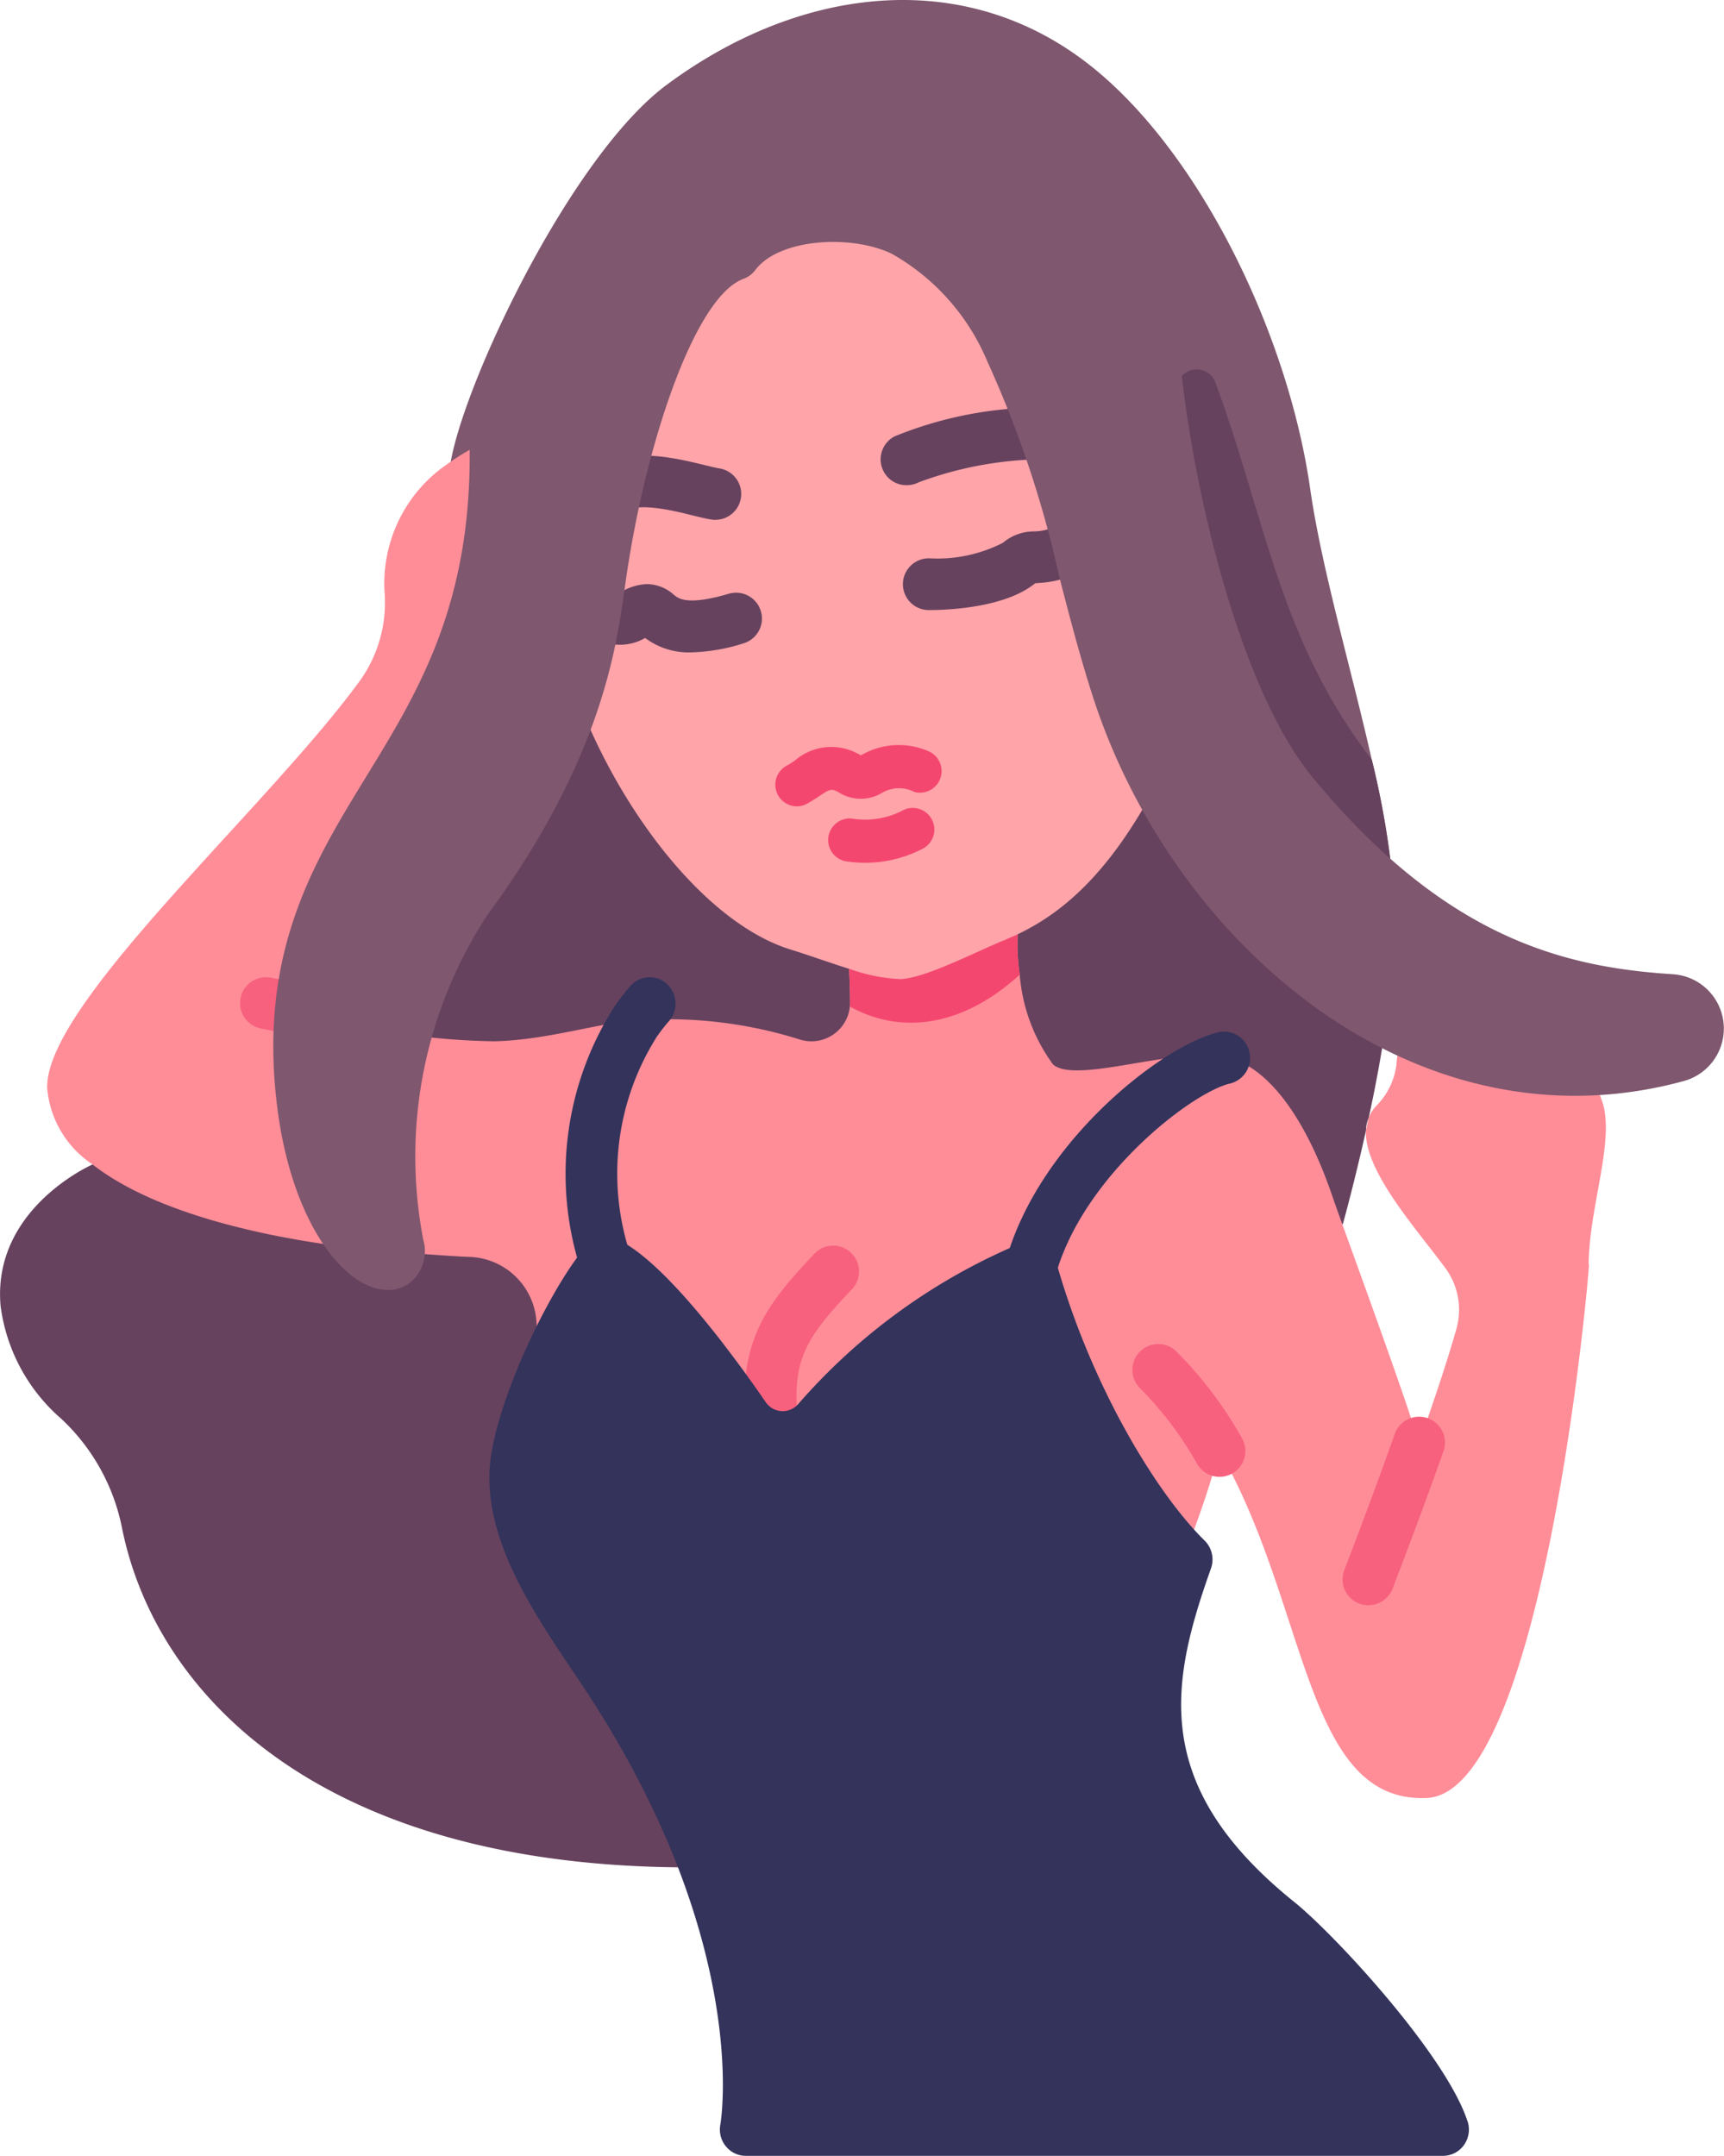 <svg xmlns="http://www.w3.org/2000/svg" width="71.755" height="89.715" viewBox="0 0 71.755 89.715">
  <g id="Grupo_8371" data-name="Grupo 8371" transform="translate(-198.707 -7765.596)">
    <g id="Grupo_8370" data-name="Grupo 8370">
      <path id="Trazado_2516" data-name="Trazado 2516" d="M228.3,7843.3c-15.983.28-23.1-7.062-24.516-14.124a8.473,8.473,0,0,0-2.526-4.536,7.483,7.483,0,0,1-2.527-4.7c-.351-3.954,3.61-5.785,3.826-5.885,9.468-8.139,18.528-38.673,27-42.664,10.65-4.247,19.177,3.543,21.9,12.783,2.392,9.617.823,14.2,0,18.839C249.422,7814.448,246.367,7843.828,228.3,7843.3Z" fill="#66425e"/>
      <path id="Trazado_2517" data-name="Trazado 2517" d="M225.169,7808.065c-1.579.115-3.258.388-5.411.675a20.313,20.313,0,0,1-4.141-.28,16.367,16.367,0,0,1,2.526-5.461,29.562,29.562,0,0,0,4.529-8.527c1.794,4.859,5.425,9.582,8.985,10.651.7.215,1.565.531,2.39.789a15.843,15.843,0,0,1-.122,3.582,19.7,19.7,0,0,0-8.756-1.429Z" fill="#66425e"/>
      <path id="Trazado_2518" data-name="Trazado 2518" d="M255.563,7812.637c-.287,1.278-.61,2.6-.969,3.919l-.007.007c-.208-.581-11.124-5.842-12.05-6.675s-1.579-3.825-1.471-5.411v-.007c2.368-1.127,4.155-3.18,5.813-6.3a23.644,23.644,0,0,0,9.531,9.905c-.186,1.284-.43,2.641-.739,4.055a1.222,1.222,0,0,0-.108.509Z" fill="#66425e"/>
    </g>
    <path id="Trazado_2519" data-name="Trazado 2519" d="M256.747,7804.161a31.26,31.26,0,0,1-.337,3.912,21.317,21.317,0,0,1-4.119-2.893,24.406,24.406,0,0,1-3.9-4.507,24.752,24.752,0,0,1-1.507-2.5,24.367,24.367,0,0,1-1.665-3.954c-1.119-3.488-1.816-7.134-3.007-10.586a29.092,29.092,0,0,0-1.435-3.466,10.416,10.416,0,0,0-4.479-4.981c-2.052-.983-5.641-.818-7.012,1-3.035,1.112-4.987,9.186-5.6,13.428a27.106,27.106,0,0,1-1.012,4.858,29.562,29.562,0,0,1-4.529,8.527,16.367,16.367,0,0,0-2.526,5.461,19.9,19.9,0,0,0-.352,8.921.978.978,0,0,1,.022.345c-.539-.044-1.063-.094-1.572-.158-.948-.926-2.046-2.929-2.426-6.237-1.349-11.684,5.433-18.423,6.108-25.952.128-2.838,4.865-13.141,9.05-16.248,5.333-3.96,11.928-4.924,17.138-1.184,4.809,3.445,8.691,11.332,9.646,17.956.481,3.366,1.708,7.493,2.569,11.311a35.959,35.959,0,0,1,.926,5.627v.007a13.076,13.076,0,0,1,.021,1.313Z" fill="#7f576e"/>
    <path id="Trazado_2520" data-name="Trazado 2520" d="M264.843,7818.2c-.007.6-1.923,22.012-6.753,22.22-5.1.222-4.909-7.981-8.627-14.44a40.2,40.2,0,0,1-1.357,4.055.131.131,0,0,1-.014.05c-2.167-2.088-5-6.746-6.481-11.942a25.269,25.269,0,0,0-10.5,8.21c-1.744-2.469-4.393-7.234-7.192-8.4a19.207,19.207,0,0,0-2.7,4.758h-.007s-.086-.947-.18-2.16a2.889,2.889,0,0,0-2.777-2.648c-1.027-.036-3.589-.251-4.543-.337-5.124-.589-9.014-1.83-11.16-3.517a4.236,4.236,0,0,1-1.881-3.172c-.093-3.5,9.137-11.627,13.026-16.966a5.578,5.578,0,0,0,1.02-3.61,6.017,6.017,0,0,1,2.77-5.5v-.007a9.778,9.778,0,0,1,1.83-.99,34.286,34.286,0,0,1-8.548,23.726,29.219,29.219,0,0,0,8.519,1.4c2.168-.05,4.3-.754,5.878-.869a18.276,18.276,0,0,1,6.847.8,1.608,1.608,0,0,0,2.006-1.074,1.657,1.657,0,0,0,.061-.3,1.3,1.3,0,0,0,.007-.165c0-.517-.022-1-.043-1.407.825.259,6.861-1.363,7.019-1.435a8.809,8.809,0,0,0,.086,1.679,7.3,7.3,0,0,0,1.385,3.732c.926.833,5.053-.717,7.12-.323,1.83.345,3.38,2.591,4.442,5.62.108.316.28.8.488,1.378.969,2.684,2.763,7.615,3.18,9.086.6-1.68,1.177-3.4,1.564-4.766a2.928,2.928,0,0,0-.474-2.533c-1.22-1.651-3.373-4.034-3.294-5.713.036-.172.072-.344.108-.509a1.52,1.52,0,0,1,.366-.56,2.945,2.945,0,0,0,.8-1.716,1.887,1.887,0,0,1,.552-1.291,1.62,1.62,0,0,1,.295-.216,1.244,1.244,0,0,0,.552-1.428,1.473,1.473,0,0,1,1.579-1.988.476.476,0,0,1,.187.058,5.286,5.286,0,0,1,.6.351,13.689,13.689,0,0,1,4.2,4.766,7.952,7.952,0,0,1,.639,1.471c.431,1.643-.581,4.256-.61,6.624Z" fill="#ff8d98"/>
    <path id="Trazado_2521" data-name="Trazado 2521" d="M223.684,7789.614c.61-4.242,2.562-12.316,5.6-13.428,1.371-1.823,4.967-2,7.012-1a10.481,10.481,0,0,1,4.479,4.981,29.092,29.092,0,0,1,1.435,3.466c1.191,3.452,1.888,7.1,3.007,10.586a24.367,24.367,0,0,0,1.665,3.954c-1.658,3.122-3.445,5.175-5.813,6.3v.007c-.158.072-.323.144-.488.215-1.349.553-3.33,1.6-4.392,1.651a7.231,7.231,0,0,1-2.139-.431c-.825-.258-1.694-.574-2.39-.789-3.56-1.069-7.191-5.792-8.985-10.651a27.106,27.106,0,0,0,1.012-4.858Z" fill="#ffa4a9"/>
    <path id="Trazado_2522" data-name="Trazado 2522" d="M211.655,7808.787a1.085,1.085,0,0,1-.349-.058c-.144-.043-.692-.14-.989-.192-.33-.057-.634-.112-.79-.149a1.077,1.077,0,0,1,.479-2.1l.023,0c.13.031.384.072.659.122a10.434,10.434,0,0,1,1.32.277,1.077,1.077,0,0,1-.353,2.094Z" fill="#f7617e"/>
    <path id="Trazado_2523" data-name="Trazado 2523" d="M227.478,7792.745a3.024,3.024,0,0,1-1.92-.6,2.069,2.069,0,0,1-1.321.264,1.077,1.077,0,0,1,.256-2.138h.022c-.01,0,.011-.018.034-.031a2.229,2.229,0,0,1,1.077-.336,1.7,1.7,0,0,1,1.126.443c.2.162.562.464,2.288-.042a1.076,1.076,0,1,1,.606,2.066A7.8,7.8,0,0,1,227.478,7792.745Z" fill="#66425e"/>
    <path id="Trazado_2524" data-name="Trazado 2524" d="M231.866,7799.152a.9.9,0,0,1-.415-1.693,3.5,3.5,0,0,0,.342-.215,2.315,2.315,0,0,1,2.737-.215c.039-.017.077-.039.12-.06a3.1,3.1,0,0,1,2.727-.1.9.9,0,0,1-.614,1.685h0a1.393,1.393,0,0,0-1.332.029,1.714,1.714,0,0,1-1.775.012c-.344-.207-.4-.167-.861.139a5.289,5.289,0,0,1-.517.318A.89.89,0,0,1,231.866,7799.152Z" fill="#f44770"/>
    <path id="Trazado_2525" data-name="Trazado 2525" d="M234.707,7801.5a5.093,5.093,0,0,1-.852-.072.9.9,0,0,1,.3-1.769,3.389,3.389,0,0,0,2.086-.317.9.9,0,1,1,.818,1.6l0,0A5.176,5.176,0,0,1,234.707,7801.5Z" fill="#f44770"/>
    <path id="Trazado_2526" data-name="Trazado 2526" d="M228.479,7787.231a1,1,0,0,1-.174-.017c-.215-.033-.49-.1-.806-.177-.8-.2-2.138-.521-2.778-.184a1.076,1.076,0,1,1-1.058-1.875c.017-.01.035-.019.053-.028,1.363-.718,3.127-.287,4.294-.005.25.061.468.116.638.144a1.076,1.076,0,0,1-.17,2.139Z" fill="#66425e"/>
    <path id="Trazado_2527" data-name="Trazado 2527" d="M236.438,7785.788a1.076,1.076,0,0,1-.492-2.034,16.2,16.2,0,0,1,6.212-1.2,1.078,1.078,0,1,1,.1,2.153,15.247,15.247,0,0,0-5.329.967A1.068,1.068,0,0,1,236.438,7785.788Z" fill="#66425e"/>
    <path id="Trazado_2528" data-name="Trazado 2528" d="M249.464,7827.055a1.074,1.074,0,0,1-.933-.54,14.558,14.558,0,0,0-2.392-3.164,1.077,1.077,0,0,1,1.512-1.533,16.654,16.654,0,0,1,2.746,3.625,1.076,1.076,0,0,1-.933,1.612Z" fill="#f7617e"/>
    <path id="Trazado_2529" data-name="Trazado 2529" d="M255.664,7832.4a1.075,1.075,0,0,1-1.005-1.462c.435-1.133,1.286-3.374,2.093-5.651a1.076,1.076,0,1,1,2.041.685l-.012.033c-.815,2.3-1.673,4.562-2.112,5.7a1.075,1.075,0,0,1-1.005.692Z" fill="#f7617e"/>
    <path id="Trazado_2530" data-name="Trazado 2530" d="M237.4,7790.984h-.039a1.076,1.076,0,0,1,.006-2.153h.028a5.98,5.98,0,0,0,3.054-.646,2,2,0,0,1,1.313-.474,2.1,2.1,0,0,0,.789-.173,1.077,1.077,0,0,1,1.055,1.877l-.059.031a4.088,4.088,0,0,1-1.588.409c-.06.006-.117.009-.169.015-1.28,1.05-3.786,1.114-4.39,1.114Z" fill="#66425e"/>
    <path id="Trazado_2531" data-name="Trazado 2531" d="M256.747,7804.161c-.566.154-3.3.76-4.456,1.018-.323.072-.524.115-.524.115l-3.035.768-.345-5.39-.708-18.821a.836.836,0,0,1,1.6-.381c2.122,5.759,2.663,10.722,6.525,15.743a35.941,35.941,0,0,1,.926,5.626v.007a12.817,12.817,0,0,1,.02,1.315Z" fill="#66425e"/>
    <path id="Trazado_2532" data-name="Trazado 2532" d="M241.041,7772.4a24.637,24.637,0,0,1,7.32,13.228c1.058,5.179,1.769,10.112,4.149,13a29.221,29.221,0,0,0,4.213,4.22,21.036,21.036,0,0,0,3.093,2.088c.266.144.531.28.79.409a19.653,19.653,0,0,0,7.679,1.873,1.186,1.186,0,0,1,.23,2.326,16.054,16.054,0,0,1-3.7.567,16.358,16.358,0,0,1-7.421-1.543c-.33-.151-.66-.309-.983-.488a23.644,23.644,0,0,1-9.531-9.905,24.367,24.367,0,0,1-1.665-3.954c-1.119-3.488-1.815-7.134-3.007-10.586a29.092,29.092,0,0,0-1.435-3.466,10.416,10.416,0,0,0-4.479-4.981c-2.052-.983-5.641-.818-7.011,1-3.036,1.112-4.988,9.186-5.6,13.428a27.106,27.106,0,0,1-1.012,4.858A29.562,29.562,0,0,1,218.14,7803a16.387,16.387,0,0,0-2.526,5.461,19.9,19.9,0,0,0-.352,8.921.978.978,0,0,1,.022.345c-.036.653-.754.653-1.572-.158-.947-.926-2.045-2.929-2.426-6.237-1.375-11.916,8.407-13.45,8.034-27.523,0,0,2.976-11.6,10.026-13.662,5.121-1.5,8.017-.838,11.7,2.249Z" fill="#7f576e"/>
    <path id="Trazado_2533" data-name="Trazado 2533" d="M241.152,7806.156c-2.691,2.448-5.282,2.333-7.069,1.328a1.3,1.3,0,0,0,.007-.165c0-.517-.022-1-.043-1.407a7.231,7.231,0,0,0,2.139.431c1.062-.05,3.043-1.1,4.392-1.651.165-.071.33-.143.488-.215a8.809,8.809,0,0,0,.086,1.679Z" fill="#f44770"/>
    <path id="Trazado_2534" data-name="Trazado 2534" d="M214.842,7819.276a1.988,1.988,0,0,1-.746-.151c-1.561-.623-3.365-3.235-3.876-7.667-.724-6.276,1.541-9.972,3.732-13.546s4.473-7.3,4.294-14.076a1.076,1.076,0,0,1,1.047-1.1,1.057,1.057,0,0,1,1.1,1.011v.036c.2,7.417-2.356,11.583-4.609,15.258-2.182,3.561-4.068,6.636-3.428,12.174a11.17,11.17,0,0,0,1.63,5.024,20.274,20.274,0,0,1,3.289-13.874c4.369-5.942,4.952-10.091,5.295-12.57l.045-.328c.181-1.265,1.855-12.177,6-14.168,1.795-2.028,5.691-2.272,8.143-1.087a11.262,11.262,0,0,1,4.973,5.469,47.123,47.123,0,0,1,3.148,9.37c.416,1.6.845,3.257,1.353,4.838,3,9.319,12.047,17.33,22,14.613.047-.013.084-.022.072-.121s-.038-.092-.087-.095c-4.767-.3-10.46-1.6-16.541-8.977-3.762-4.563-5.877-14.839-6.121-20.345a1.078,1.078,0,0,1,1.028-1.124,1.052,1.052,0,0,1,1.12.98l0,.048c.241,5.424,2.332,15.072,5.633,19.072,5.542,6.722,10.492,7.912,15.015,8.2a2.265,2.265,0,0,1,.444,4.442c-11.2,3.06-21.31-5.749-24.613-16.031-.528-1.64-.966-3.326-1.388-4.957a44.842,44.842,0,0,0-2.989-8.947,9.238,9.238,0,0,0-3.982-4.491c-1.675-.808-4.685-.646-5.681.68a1.088,1.088,0,0,1-.491.364c-2.053.752-4.107,6.985-4.9,12.576l-.046.321c-.349,2.506-1,7.167-5.691,13.547a18.315,18.315,0,0,0-2.693,13.529,1.71,1.71,0,0,1-.5,1.765,1.5,1.5,0,0,1-.976.345Z" fill="#7f576e"/>
    <path id="Trazado_2535" data-name="Trazado 2535" d="M230.79,7825.193a1.075,1.075,0,0,1-1.076-1.023c-.145-2.967,1.052-4.466,2.9-6.412a1.076,1.076,0,0,1,1.562,1.48c-1.722,1.815-2.409,2.76-2.307,4.825a1.077,1.077,0,0,1-1.022,1.129Z" fill="#f7617e"/>
    <path id="Trazado_2536" data-name="Trazado 2536" d="M241.614,7819.439a1.135,1.135,0,0,1-.295-.042,1.1,1.1,0,0,1-.741-1.35c1.374-4.931,6.5-8.948,8.84-9.492a1.076,1.076,0,0,1,1.289.81l0,.012a1.094,1.094,0,0,1-.809,1.312c-1.6.372-6.106,3.855-7.248,7.955a1.082,1.082,0,0,1-1.039.795Z" fill="#33335b"/>
    <path id="Trazado_2537" data-name="Trazado 2537" d="M223.922,7819.251a1.075,1.075,0,0,1-1.025-.76,12.922,12.922,0,0,1,1.4-11.03,10.133,10.133,0,0,1,.642-.824,1.064,1.064,0,0,1,1.5-.117l.018.017a1.108,1.108,0,0,1,.1,1.545,7.986,7.986,0,0,0-.508.651,10.664,10.664,0,0,0-1.1,9.088,1.1,1.1,0,0,1-.7,1.377,1,1,0,0,1-.329.053Z" fill="#33335b"/>
    <path id="Trazado_2538" data-name="Trazado 2538" d="M259.785,7853.87c-.9-2.76-5.511-7.756-7.215-9.127-6.028-4.852-5.135-9.155-3.462-13.875a1.108,1.108,0,0,0-.269-1.166c-1.945-1.907-4.713-6.367-6.191-11.657a1.087,1.087,0,0,0-.554-.68,1.065,1.065,0,0,0-.867-.043,25.118,25.118,0,0,0-9.305,6.714.855.855,0,0,1-1.207.068.832.832,0,0,1-.141-.162c-1.292-1.878-4.3-6.014-6.275-6.811a1.076,1.076,0,0,0-1.2.33c-1.527,1.758-4.019,6.919-4.026,9.586-.007,2.924,1.838,5.664,3.623,8.314l.123.184c7.214,10.717,5.885,18.39,5.869,18.467a1.1,1.1,0,0,0,.228.9,1.064,1.064,0,0,0,.829.4h29.023a1.073,1.073,0,0,0,.874-.454,1.111,1.111,0,0,0,.147-.987Z" fill="#33335b"/>
  </g>
</svg>
